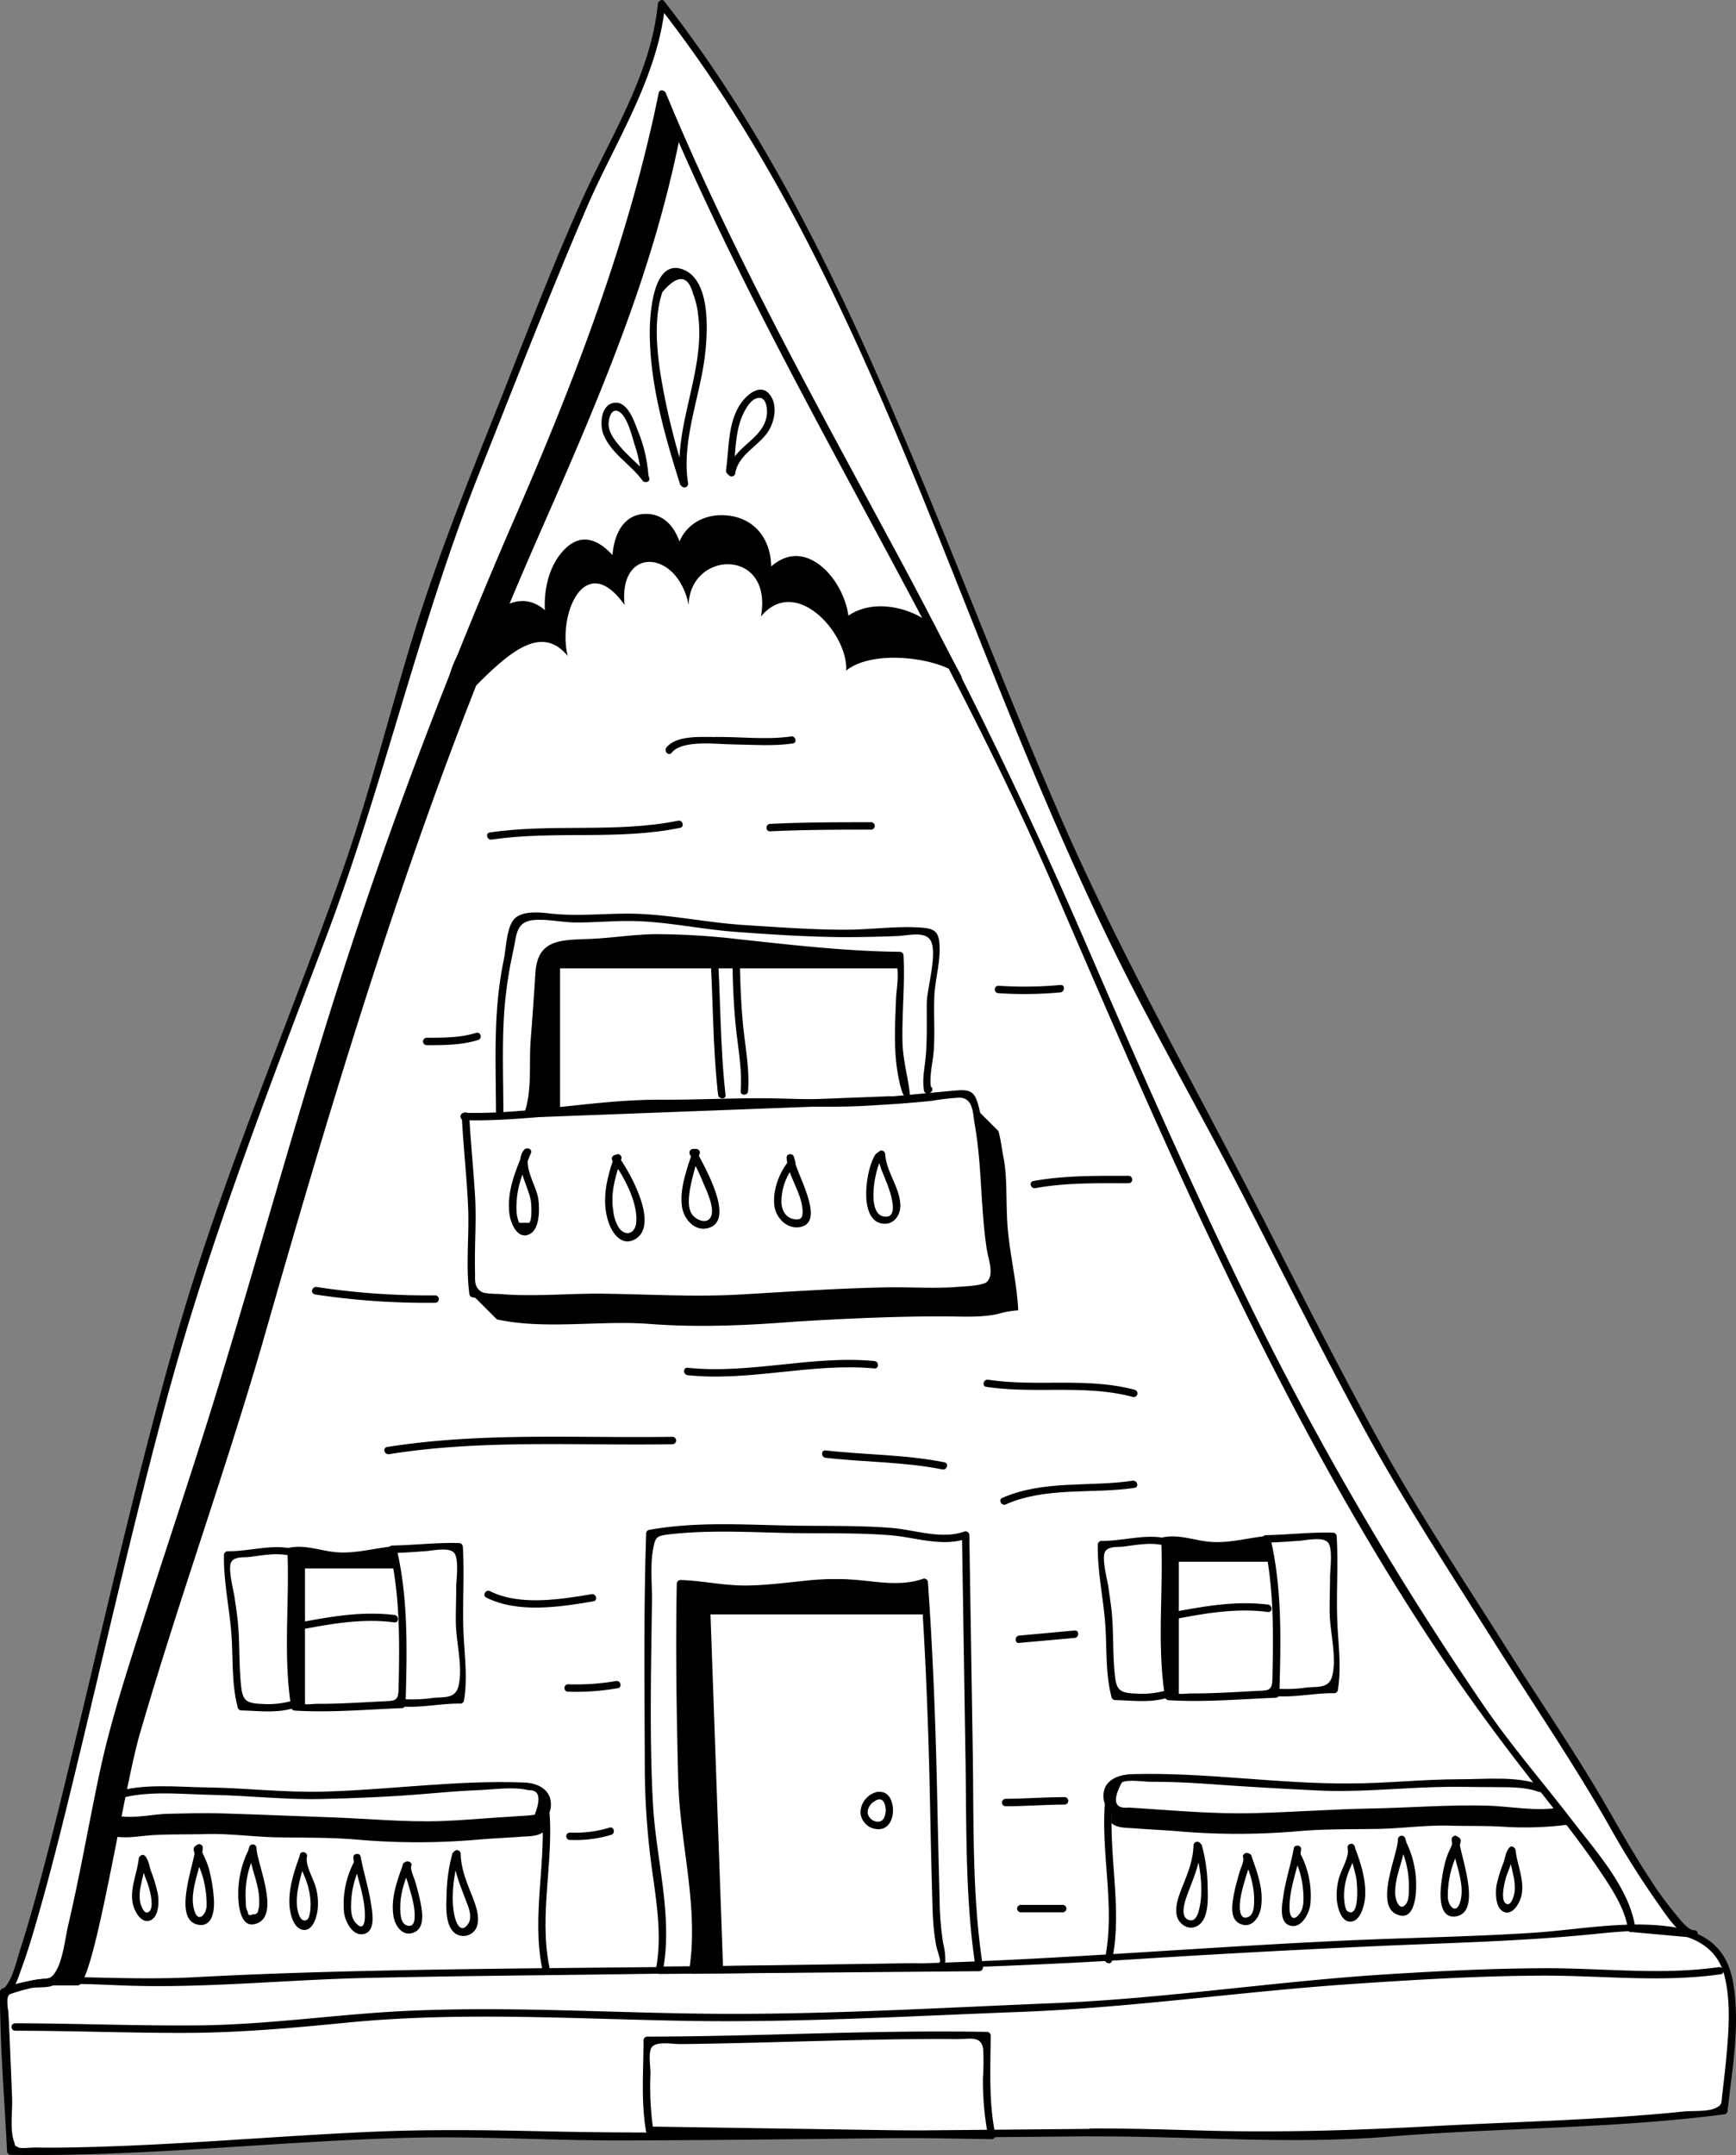 <svg xmlns="http://www.w3.org/2000/svg" viewBox="0 0 414.6 514.44">
    <rect x="0" y="0" width="414.6" height="514.44" fill="#808080" stroke="none"/>
    <defs>
        <style>
            .cls-1{fill:#fff}
        </style>
    </defs>
    <title>
        house_Asset 26
    </title>
    <g id="Layer_2" data-name="Layer 2">
        <g id="Layer_1-2" data-name="Layer 1">
            <path class="cls-1" d="M404 461.91c-7.94-4-22.49-33.07-27.78-41-11.91-17.2-22.49-35.72-34.4-52.92-22.49-37-41-78.05-62.18-116.42C234.69 172.18 212 69.93 157.79 1.14c-1.14 14.75-11.92 33.48-18.16 47.1-10.78 25.54-21 51.64-31.21 77.17-10.21 26.67-16.42 54.47-25.53 81.71-8.51 24.4-19.29 49.37-27.81 73.77-15.32 43.13-25 87.39-35.75 132.22-1.7 6.81-13.62 58.45-18.07 62.56l-.59.05v1.13c.57 6.81 1.13 26.1 1.7 36.88 30.64.57 60.72-2.84 91.93-4 13.05-.57 41.16.26 52.82.54l113.21-1c22.76-.15 50.17 2.17 73.44-.1 26.1-1.7 52.21-1.7 77.74-5.11 1.13-10.78 5.11-34-3.41-39.72z"/>
            <path class="cls-1" d="M260.54 509.08c22.76-.15 50.17 2.17 73.44-.1 26.1-1.7 52.21-1.7 77.74-5.11 1.13-10.78 5.11-34-3.41-39.72-9.65-7.38-35.18-1.7-46-1.7-34 1.13-67.53 2.84-101.57 5.11-35.75 2.84-71.5 2.27-107.25 2.84-38 .57-76 .57-113.49 2.84-11.92.57-28.37-2.27-39.15 2.27v1.13c.57 6.81 1.13 26.1 1.7 36.88 30.64.57 60.72-2.84 91.93-4 13.05-.57 41.16.26 52.82.54z"/>
            <path class="cls-1" d="M165.42 470.3c2.65-15.54-2.65-31.75-2.65-47s-.66-30.43-.33-45.31c5.29 0 10.58 1.65 15.88 1.32 6.61 0 13.23-1.32 20.18-1.65s15.88 2.65 22.16 0c1.32 18.85 2 37.37 2.32 56.56.33 8.27.33 16.54.66 24.81 0 3.31 1.8 8.39 1.14 10.37z"/>
            <path class="cls-1" d="M216.3 260.47c-3.24-10.08-.72-22-1.44-32.4-2.7 0-5.4-.18-8.1-.18-20.88-.54-41.58-6.12-62.46-3.06-3.24.54-11.34-.18-13.86 2-2 1.44-1.62 6.66-1.8 9-.36 5.4-.9 10.62-1.26 16-.36 4.32.36 10.26-1.26 14l90.19-3.45c.16.22-.2-2.09-.01-1.91z"/>
            <path class="cls-1" d="M80.53 371.5c-3.57-.3-8-2.08-11-1.19.59 11.89-1.19 25.56.89 37.15 8 .59 17.24-.3 25.56-.59.3-11 .59-26.16-2.08-36.86-4.45.3-8.9 1.79-13.37 1.49z"/>
            <path class="cls-1" d="M302.59 367.53c-4.46.3-8.92 1.78-13.37 1.49-3.57-.3-8-2.08-11-1.19.59 11.89-1.19 25.56.89 37.15 8 .59 17.24-.3 25.56-.59.33-11 .6-26.16-2.08-36.86z"/>
            <path class="cls-1" d="M389.68 460.36c-1.32-11.91-27.78-39.69-37-54.24-45-63.5-75.41-137.59-105.84-207.7-27.78-60.86-63.5-115.1-88.64-176C151.54 55.54 137 93.9 122.44 127c-27.78 62.15-47.63 128.3-66.15 193.13-9.29 31.75-19.84 60.87-29.1 92.6-4 13.23-11 60.51-14.91 60.34s-10.81 2.37-10.81 2.37c4.45-4.11 16.36-55.75 18.07-62.56C30.32 368.05 40 323.79 55.28 280.67c8.51-24.4 19.29-49.37 27.81-73.77 9.08-27.24 15.32-55 25.54-81.71 10.21-25.54 20.42-51.65 31.2-77.19 6.24-13.62 17-32.34 18.16-47.1 54.24 68.79 76.9 171 121.88 250.42C301 289.7 319.56 330.71 342 367.75c11.91 17.2 22.49 35.72 34.4 52.92 5.29 7.94 19.84 37 27.78 41z"/>
            <path d="M120.22 266c0-8.32-.36-16.66.24-25a102.52 102.52 0 0 1 2.16-14.22c.78-3.63.58-6.83 5-7.16 3.34-.25 6.76.61 10.12.6 4.27 0 8.55-.4 12.82-.36 8.46.07 16.79 2 25.22 2.6 8.6.64 17.38 1.21 26 1.25 4.17 0 8.38-.1 12.55-.26 2.32-.09 6.21-1.14 7.71.75 2.12 2.67-.65 11.59-.7 15.21-.05 4.38.14 8.78-.29 13.15-.26 2.61-.85 5.27-.35 7.88a.89.89 0 0 0 1.48.39l.21-.17c.88-.72-.38-2-1.25-1.25l-.21.17 1.48.39c-.59-3 .4-6.27.6-9.3.27-4 0-8.14.11-12.19.07-4.42 1.64-9 1.22-13.46-.26-2.7-1.39-3.34-4.1-3.56-6-.49-12.39.5-18.46.48-8 0-16.11-.62-24.09-1.12-8.16-.52-16.19-2.2-24.34-2.63-7.17-.38-14.32.66-21.48-.07-2.71-.28-7.63-1-9.44 1.76-1.49 2.29-1.57 6.64-2.12 9.26a88.73 88.73 0 0 0-1.54 10.94c-.68 8.61-.33 17.25-.31 25.88a.88.88 0 0 0 1.77 0z"/>
            <path d="M158.29 470.56c2.51-13.06-1.63-26.75-2.34-39.84-.89-16.25-.43-32.74-.24-49 0-3.79-.41-8 .23-11.7.55-3.2.85-3.39 4.11-3.77 2-.23 4-.37 6-.47 7.29-.35 14.6 0 21.89.17 8.28.17 16.57-.12 24.83.56 5.85.48 12.34 2.84 18.09.79l-1.12-.85q.43 26.86.85 53.72c.26 16.57-.1 33.32 2.44 49.74l.85-1.12-76.4.66a.88.88 0 0 0 0 1.77l76.4-.66a.9.9 0 0 0 .85-1.12c-2.61-16.89-2.14-34.18-2.41-51.23l-.82-51.77a.89.89 0 0 0-1.12-.85c-5.57 2-11.89-.42-17.63-.86-7.15-.55-14.32-.44-21.48-.51-12.11-.11-24.31-1.18-36.3 1a.89.89 0 0 0-.65.85c-.62 18.52-.38 37.05-.33 55.58a183.18 183.18 0 0 0 1.67 24.24c1.09 8 2.51 16.09 1 24.16-.29 1.15 1.41 1.62 1.63.51z"/>
            <path d="M260.54 510c23.93-.1 47.87 2 71.77 0 26.46-2.11 53-1.84 79.41-5.26a.92.92 0 0 0 .88-.88c1.08-9.95 3-20.27 1.37-30.27-1.4-8.68-6.76-12.58-15.28-13.7-11.05-1.45-22.17.86-33.19 1.54-16 1-32.08 1.18-48.1 2-35.44 1.72-70.8 4.82-106.28 5.47-35.24.65-70.49.71-105.73 1.26-19.53.31-39.06.78-58.57 1.82-8.18.44-16.2.27-24.38.08-7.34-.17-14.87-.07-21.8 2.61a.92.92 0 0 0-.65.85c0 12.61 1.06 25.42 1.7 38a.9.9 0 0 0 .88.88c31.7.5 63.21-3.25 94.87-4.07 17.09-.44 34.16.67 51.24.63 27.25-.07 54.5-.48 81.75-.72l30.09-.27a.88.88 0 0 0 0-1.77l-92.43.82c-12.58.11-25.07.05-37.65-.23-13.94-.31-27.86-.51-41.79.11-19.81.88-39.57 2.58-59.38 3.37-4.44.18-8.89.31-13.33.38q-3.82.06-7.64 0c-.85 0-3.23.27-3.82 0-1.28-.65-.69-.18-1.15-1.49-1-2.82-.32-7.28-.44-10.25q-.23-5.8-.47-11.6c-.13-3.07-.26-6.14-.44-9.21a11.57 11.57 0 0 1-.18-3.1c.41-1.54 1.46-1.49 3.27-2 8.2-2.08 17-1.27 25.34-1 18.71.62 37.65-1.37 56.37-1.81 20.28-.47 40.56-.62 60.85-.9 41.07-.56 82-1 123-3.56q29.73-1.89 59.49-3.22c16.15-.71 32.26-1.08 48.36-2.6 10.77-1 30.12-4 33.43 10 1.5 6.3.94 13.13.35 19.51-.27 2.87-.61 5.74-.95 8.6-.23 1.91.09 2.38-1.47 3.15-1.94 1-5.56.66-7.69.88-20 2.06-40.2 2.43-60.31 3.52-18.59 1-36.88 1.56-55.5 1-8.59-.24-17.17-.5-25.77-.46a.88.88 0 0 0-.03 1.89z"/>
            <path d="M156 508.34a72.67 72.67 0 0 1-.65-13.38c0-1.6-.47-4.39.1-5.87.76-2 5-1.11 7.09-1.13 11.2-.12 22.4-.47 33.6-.76 10.87-.28 21.75-.51 32.62-.43 3 0 5.64-.88 6.05 2.47a60.91 60.91 0 0 1-.06 6.9A70.61 70.61 0 0 0 236 510l.85-1.12-81.71-1.23a.88.88 0 0 0 0 1.77l81.71 1.23a.89.89 0 0 0 .85-1.12c-1.6-7.78-1.14-15.71-1.1-23.6a.9.9 0 0 0-.88-.88c-27.06-.51-54.09 1.09-81.15 1.13a.9.9 0 0 0-.88.88c0 7.21-.64 14.55.6 21.7.18 1.16 1.88.69 1.71-.42z"/>
            <path d="M129.33 431.06c1.38 13-2.47 26.07.18 39 .23 1.11 1.93.64 1.7-.47-2.61-12.73 1.25-25.68-.11-38.5-.12-1.12-1.89-1.13-1.77 0z"/>
            <path d="M46.67 441.14c-.2 3.62-5.63 17.12.63 18.32 3.74.71 4-4.07 3.75-6.54a38.28 38.28 0 0 0-1.05-6.43 17.4 17.4 0 0 0-.77-2.26c-.3-.74-.68-1.46-1-2.22s-.55.1-.23-.11c.94-.63.06-2.16-.89-1.53l-.43.29a.92.92 0 0 0-.41 1c.57 2.68 2 5.08 2.51 7.83a22.63 22.63 0 0 1 .56 5.58c-.12 1.87-1.88 3.93-2.82 1.32-1.7-4.73 1.65-10.5 1.91-15.25.06-1.14-1.7-1.14-1.76 0z"/>
            <path d="M59.32 441.7a23.37 23.37 0 0 0-2.27 13c.26 1.9 1 5.14 3.58 4.65 6.85-1.31.67-14.52.63-18.2a.89.89 0 0 0-1.74-.23l-.29 1a.88.88 0 0 0 1.7.47l.29-1-1.74-.23c.05 4.47 2.65 8.6 2.42 13.16a4.34 4.34 0 0 1-.24 1.64 1 1 0 0 1-1.27 1q-1.17.65-1.23-.64c-.53-.73-.44-2.23-.49-3.09a21.91 21.91 0 0 1 2.17-10.57c.49-1.09-1.03-1.98-1.52-.96z"/>
            <path d="M71.47 443.35c-1.25 3.42-2.43 7.13-2.36 10.81 0 2 .76 6.26 3.35 6.54 2.26.25 3.13-3 3.37-4.61a14.19 14.19 0 0 0-.31-5.19c-.46-2.07-2.69-5.61-2.21-7.66.26-1.1-1.43-1.58-1.7-.47l-.14.58a.88.88 0 0 0 1.7.47l.14-.58-1.7-.47c-.54 2.26.95 4.38 1.63 6.5a17.36 17.36 0 0 1 .94 5.13c0 .76-.07 3.41-.86 3.87-1.73 1-2.32-2.41-2.4-3.29a15.88 15.88 0 0 1 .24-4.06 40.74 40.74 0 0 1 2-7.1c.4-1.07-1.31-1.53-1.69-.47z"/>
            <path d="M84.66 444.29a21.58 21.58 0 0 0-2.48 12.38c.31 2.18 2.25 6 5.13 4.88 2.43-1 1.57-5.25 1.29-7.14-.57-3.8-1.79-7.44-2.47-11.21-.17-1-1.85-.76-1.74.23l.14 1.3c.12 1.12 1.89 1.13 1.77 0l-.14-1.3-1.74.23c.84 4.69 2.92 9.43 2.71 14.26-.07 1.61-.66 2.89-2.27 1-1.06-1.24-1.07-3.21-1-4.75a21.63 21.63 0 0 1 2.34-9c.52-.99-1.01-1.88-1.54-.88z"/>
            <path d="M96.24 445.08c-1.41 4-2.91 7.92-2.29 12.22.35 2.42 2.28 5.31 5.12 3.91 2.37-1.17 1.79-4.67 1.42-6.75a55.09 55.09 0 0 0-1.38-5.46c-.23-.79-1.19-2.79-.88-3.57s-.68-1.3-1.3-1l-.29.14c-1 .51-.12 2 .89 1.53l.29-.14-1.3-1c-.47 1.18.49 3.16.81 4.26.74 2.59 1.71 5.36 1.71 8.08 0 1.22-.18 2.79-1.8 2.35s-1.66-3-1.64-4.45c0-3.49 1.18-6.38 2.34-9.62.38-1.1-1.32-1.58-1.7-.5z"/>
            <path d="M108 442.63a39.85 39.85 0 0 0-1.35 9.83c-.1 2.63-.38 7.24 2.06 9.08a3.44 3.44 0 0 0 5.37-2.38c.39-2.3-.67-4.87-1.5-7-1.27-3.21-2.45-6.08-2.56-9.62a.89.89 0 0 0-1.51-.62l-.29.29a.88.88 0 0 0 1.25 1.25l.29-.29-1.51-.62c.12 3.93 1.54 7.19 2.89 10.79.7 1.85 1.85 4.3.61 6-1.4 2-2.49.43-3-1.23-1.27-4.42-.41-10.73.91-15.08a.88.88 0 0 0-1.66-.4z"/>
            <path d="M33.13 443.73c-.38 3.53-2.19 7.16-1.4 10.76.36 1.68 2 4.94 4.26 3.89 2-.95 2-4.47 1.71-6.25a35 35 0 0 0-1.7-5.61c-.42-1.35-.45-2.32-1.33-3.42-.71-.89-2 .37-1.25 1.25a5.81 5.81 0 0 1 .76 2.26c.34 1.16.83 2.26 1.21 3.41s1.56 5.36.16 6.37c-1.13.81-1.92-1.57-2.09-2.37a10.74 10.74 0 0 1 .23-4.12c.4-2.07 1-4.07 1.24-6.17.07-1.13-1.68-1.12-1.8 0z"/>
            <path d="M209.5 427.76a5.16 5.16 0 0 0-4 4.84 4.26 4.26 0 0 0 4.23 4.06c3.62.07 4.28-5 2.81-7.48-1.07-1.78-3-1.78-4.62-.67-.93.65 0 2.18.89 1.53s1.89-.81 2.41.45a4.4 4.4 0 0 1-.15 3.58c-.76 1.32-2.58.87-3.4-.21-1.31-1.73.54-4 2.26-4.39 1.11-.27.64-2-.47-1.7z"/>
            <path d="M110.28 266.33c.36 7.32 1.21 14.61 1.52 21.93.29 6.86-.6 13.71.28 20.55a.91.91 0 0 0 .65.85c9.28 1.84 18.65 1 28 .91 10.66-.14 21.23.89 31.91.4s21.35-1.39 32.05-1.74c5.49-.18 11-.3 16.49-.24 5.69.06 10.74-1 16.32-1.46a.9.9 0 0 0 .88-.88c-.5-7.67-2.39-15.17-2.7-22.86-.26-6.54-.28-12.94-1.87-19.34-.88-3.54-1.71-4.45-5.28-4.15-7.83.67-15.61 1.57-23.47 2s-15.53-.09-23.33-.13c-8 0-16 .39-24 .35-15.62-.06-31.25 3.52-46.87 3.13a.88.88 0 0 0 0 1.77c10.23.26 21.06-1.11 31.25-2.1 11-1.07 21.88-.87 32.88-1.25 10.67-.36 21.28.51 32-.11 5.21-.3 10.43-.64 15.63-1.18a57 57 0 0 1 6.49-.75c3.35.06 3.19 3.61 3.67 6.32 1.75 9.82 1.37 19.92 2.88 29.83.34 2.24 1.82 6 .1 7.77-.94 1-5.69 1.14-7 1.25-5.68.46-11.5 0-17.2.12-11.37.22-22.7 1-34 1.66-11.17.69-22.13 0-33.28-.15-5.56-.08-11.12.3-16.69.34-2.61 0-5.24 0-7.85-.24-1.06-.09-4 0-4.85-.61-1.75-1.19-1.39-2.89-1.44-4.74-.16-6.07.37-12.1 0-18.19-.38-6.35-1.05-12.68-1.37-19-.06-1.13-1.82-1.14-1.77 0z"/>
            <path d="M238.44 270c.64 2.22.84 4.55 1.32 6.8.72 4.14.54 9 .72 13.14.18 7.74 2.34 15.3 2.7 22.86a22.74 22.74 0 0 0-5 .9c-4.32.9-8.82.54-13.14.54-11.7 0-23.4.54-35.1 1.26-11.52.9-23.22 1.44-34.92.54s-24.84 1.44-36.36-1.08l-6-6c11.52 2.52 24.66.18 36.36 1.08s23.4.36 34.92-.54c11.7-.72 23.4-1.26 35.1-1.26 4.32 0 8.82.36 13.14-.54a22.74 22.74 0 0 1 5-.9c-.36-7.56-2.52-15.12-2.7-22.86-.18-4.14 0-9-.72-13.14-.48-2.26-.68-4.58-1.32-6.8z"/>
            <path d="M125.08 274.74c-2 4.9-4.08 9.64-3.41 15.09.28 2.25 2.05 6.42 5 4.67 2.31-1.36 2.21-6.18 1.87-8.42-.46-3-3.86-8-1.89-10.66.68-.91-.85-1.79-1.53-.89-2.64 3.51 1.45 8.92 1.73 12.8.07.91.22 3.93-.46 4.58H124a7.36 7.36 0 0 1-.61-2.47 15.59 15.59 0 0 1 0-2.56c.21-4.25 1.83-7.77 3.43-11.66.39-1.06-1.32-1.52-1.74-.48z"/>
            <path d="M146.68 276.18c-1.74 5-3.07 10.23-1.4 15.43.88 2.74 3.22 6.11 6.48 4.16 5.74-3.44-1.34-16-4-19.62l-.53 1.3.54-.18c1.07-.36.61-2.07-.47-1.7l-.54.18a.89.89 0 0 0-.53 1.3c2.75 3.69 6.22 10.14 5.7 14.87-.27 2.47-2.34 3.36-4.05 1.3a9.45 9.45 0 0 1-1.41-4.19c-.72-4.24.53-8.39 1.92-12.37.37-1.09-1.34-1.55-1.71-.48z"/>
            <path d="M165.4 274.92c-1.32 4.09-3.08 8.63-2.54 13 .38 3.11 3.23 6.45 6.74 5.08 5.89-2.31-1.66-15-3.31-18.29l-.76 1.33h.72a.88.88 0 0 0 0-1.77h-.72a.89.89 0 0 0-.76 1.33c1.1 2.19 2.2 4.37 3.13 6.64.79 1.92 3 6.32 1.79 8.38-1.05 1.83-3.82.4-4.58-1-.89-1.64-.6-3.92-.34-5.66a54.9 54.9 0 0 1 2.33-8.56c.35-1.1-1.35-1.56-1.7-.48z"/>
            <path d="M188.49 277c-2.38 2.85-4 7.11-3.55 10.86.39 3 3.2 5.79 6.42 5 5.91-1.5-1.52-13.24-1.72-16.47l-1.74.23.36 1.26a.88.88 0 0 0 1.7-.47l-.36-1.26c-.27-.93-1.8-.79-1.74.23.28 4.45 3.7 8.32 3.83 12.84 0 1.35-.3 2-1.78 1.86-2.09-.22-3.1-1.89-3.27-3.79a13.4 13.4 0 0 1 3.09-9c.73-.86-.51-2.12-1.24-1.29z"/>
            <path d="M209.05 275.61c-2.17 3.22-4.09 15.13 1.33 16.42 2.9.69 4.79-1.89 4.65-4.48-.22-4.25-3.38-7.86-3.62-12 0-.6-.75-1.2-1.33-.76l-.72.54c-.9.67 0 2.21.89 1.53l.72-.54-1.33-.76c.14 2.49 1.42 4.86 2.28 7.16.57 1.53 3.14 8.48-.95 7.67s-2-11.54-.4-13.84c.64-1-.89-1.88-1.52-.94z"/>
            <path d="M169.51 225.91c.84 11.81.63 23.68 2 35.46h1.77l-.18-1.44c-.14-1.11-1.91-1.13-1.77 0l.18 1.44c.14 1.11 1.9 1.13 1.77 0-1.35-11.78-1.14-23.65-2-35.46-.08-1.13-1.85-1.14-1.77 0z"/>
            <path d="M174.91 226.45c0 5.88.19 11.75.72 17.61.49 5.45 1.66 10.93 1.26 16.41-.08 1.13 1.69 1.13 1.77 0 .4-5.48-.77-11-1.26-16.41-.53-5.86-.7-11.73-.72-17.61a.88.88 0 0 0-1.77 0z"/>
            <path d="M164.09 115a167.58 167.58 0 0 1-6.44-26.27c-.74-5.16-1.22-10.77-.25-15.94a19.85 19.85 0 0 1 .8-3.07q5.47-6.41 7.33.43a19.32 19.32 0 0 1 1.2 5c1.83 13.73-6.25 26.87-4.13 40.57l1.48-.86-.22-.22a.88.88 0 0 0-1.25 1.25l.22.22a.89.89 0 0 0 1.48-.86c-1.51-9.74 2.54-19.66 3.89-29.22.78-5.5 2-19.49-5.45-21.83-7.1-2.2-7.61 11.8-7.57 15.7.12 12.11 3.6 24.14 7.21 35.61.34 1.08 2.04.62 1.7-.51z"/>
            <path d="M175.12 112.65c.61-4.56.36-9.57 2.36-13.81.59-1.25 1.66-3.15 3-3.68 2.68-1.08 3 2.88 2.5 4.73-1.33 5.35-8.23 7-9.11 12.73l1.48-.39-.44-.44a.88.88 0 0 0-1.25 1.25l.44.44a.89.89 0 0 0 1.48-.39c.67-4.39 5.1-6.33 7.55-9.61 1.84-2.46 2.8-6.85.58-9.44-2-2.34-4.85-.19-6.31 1.64-3.65 4.59-3.22 11-4 16.5-.14 1.11 1.6 1.59 1.72.47z"/>
            <path d="M154.86 113.51a35 35 0 0 0-2.65-11c-.8-2.1-2.33-6.52-5.23-6.38-3.49.16-3.82 5.2-2.86 7.57 1.86 4.6 6.47 7.12 9.31 11 .55.74 2 .35 1.61-.68l-.22-.66c-.36-1.07-2.06-.61-1.7.47l.22.66 1.61-.68c-1.87-2.54-4.45-4.47-6.53-6.83-1.2-1.36-2.63-3.07-3-4.92-.29-1.42.33-4.82 2.32-3.84s3.18 5.78 3.79 7.83a30.13 30.13 0 0 1 1.56 7.54.88.88 0 0 0 1.77-.08z"/>
            <path d="M135.68 403.84a58.93 58.93 0 0 0 11.89-.84c1.11-.23.64-1.93-.47-1.7a56.66 56.66 0 0 1-11.42.77.88.88 0 0 0 0 1.77z"/>
            <path d="M92.9 347.14c22.38-3.58 45.13-2 67.69-2.38a.88.88 0 0 0 0-1.77c-22.73.36-45.61-1.16-68.16 2.44-1.12.18-.64 1.88.47 1.7z"/>
            <path d="M164.22 328.28c14.89 1.57 29.68-3 44.62-1.61 1.13.11 1.12-1.66 0-1.77-14.93-1.41-29.72 3.18-44.62 1.61-1.13-.12-1.12 1.65 0 1.77z"/>
            <path d="M197.18 348c9.3 1.07 18.7.94 27.9 2.78 1.11.22 1.59-1.48.47-1.7-9.36-1.88-18.92-1.76-28.37-2.84-1.13-.13-1.12 1.64 0 1.77z"/>
            <path d="M235.53 331.06c11.6 1.76 23.55-.64 35 2.41a.88.88 0 0 0 .47-1.7c-11.45-3.06-23.36-.65-35-2.41-1.11-.17-1.59 1.53-.47 1.7z"/>
            <path d="M240.23 359.11c9.68-4.24 20.53-2.43 30.74-3.93 1.12-.16.64-1.87-.47-1.7-10.44 1.53-21.25-.23-31.16 4.11-1 .46-.14 2 .89 1.53z"/>
            <path d="M243.4 392.19l13.26-1.19c1.12-.1 1.13-1.87 0-1.77l-13.26 1.21c-1.12.1-1.13 1.87 0 1.77z"/>
            <path d="M240.18 431.18c4.69 0 9.38-.37 14.07-.4a.88.88 0 0 0 0-1.77c-4.69 0-9.38.37-14.07.4a.88.88 0 0 0 0 1.77z"/>
            <path d="M243.8 456.5h10a.88.88 0 0 0 0-1.77h-10a.88.88 0 0 0 0 1.77z"/>
            <path d="M116.14 381.37c7.57 3.81 17.58 2.25 25.6.89 1.12-.19.64-1.89-.47-1.7-7.44 1.26-17.2 2.82-24.24-.72-1-.51-1.91 1-.89 1.53z"/>
            <path d="M136.08 439.21A29.44 29.44 0 0 0 146 438c1.07-.37.61-2.08-.47-1.7a28 28 0 0 1-9.41 1.17.88.88 0 0 0 0 1.77z"/>
            <path d="M75.15 309a179.46 179.46 0 0 0 28.77 2 .88.88 0 0 0 0-1.77 176.47 176.47 0 0 1-28.3-2c-1.11-.18-1.59 1.52-.47 1.7z"/>
            <path d="M269.53 280.69c-7.58 0-15.26-.12-22.74 1.24-1.12.2-.64 1.91.47 1.7 7.31-1.33 14.87-1.17 22.27-1.17a.88.88 0 0 0 0-1.77z"/>
            <path d="M101.91 249.5c4.13 0 8.31 0 12.29-1.24 1.08-.33.62-2-.47-1.7-3.84 1.18-7.85 1.17-11.82 1.17a.88.88 0 0 0 0 1.77z"/>
            <path d="M117.42 200.43c14.94-2.21 30.16.24 45-2.81 1.11-.23.64-1.93-.47-1.7-14.84 3-30.08.6-45 2.81-1.12.17-.64 1.87.47 1.7z"/>
            <path d="M188.9 175.81c-6.1.86-12.44 0-18.58.12-3.18 0-8.91-.37-11.16 2.52-.69.89.55 2.15 1.25 1.25 2.51-3.22 11.14-2 14.63-2 4.75.08 9.59.45 14.32-.22 1.12-.16.64-1.86-.47-1.7z"/>
            <path d="M183.91 198.45c8-.37 16.07-.4 24.12-.4a.88.88 0 0 0 0-1.77c-8 0-16.08 0-24.12.4-1.13.05-1.14 1.82 0 1.77z"/>
            <path d="M3.62 484.77c13.36 0 26.71.54 40.07.52 13.2 0 26.14-1.17 39.26-2.46 26.86-2.64 53.85-.89 80.77-.42 26.7.46 53.46-1.13 80.14-2.14s53-4.92 79.68-6.7c14.85-1 29.72-1.89 44.6-1.95 14.28-.06 28.58 1.69 42.8-.33 1.12-.16.64-1.86-.47-1.7-13.41 1.91-26.92.3-40.39.26-13 0-25.92.64-38.85 1.45-26.59 1.67-53 5.81-79.6 6.89s-53.45 2.7-80.13 2.54-53.2-2.12-79.77-.39c-14.79 1-29.36 3-44.21 3.15-14.63.14-29.26-.47-43.9-.5a.88.88 0 0 0 0 1.77z"/>
            <path d="M70.36 389.29c7.89-1.52 15.79-3.06 23.84-2 1.13.14 1.11-1.63 0-1.77-8.21-1-16.27.56-24.31 2.11-1.12.22-.64 1.92.47 1.7z"/>
            <path d="M93.61 370.71c2.64 0 5.28-.24 7.91-.41 1.81-.12 5.55-1 6.86.31s.61 6.29.58 8.26c0 2.86-.13 5.71-.09 8.57.07 4.63 1.73 10.6.62 15.09-.77 3.09-3.53 2.51-6.15 2.8a34.47 34.47 0 0 1-8.25.18c-1.13-.14-1.12 1.63 0 1.77 5 .61 9.87-.68 14.86-.6a.89.89 0 0 0 .85-.65c.94-5.58.09-11.1-.12-16.71-.25-6.7.27-13.39-.14-20.08a.9.9 0 0 0-.88-.88c-5.37-.17-10.69.5-16 .59a.88.88 0 0 0 0 1.77z"/>
            <path d="M70.06 369.75c-5.29-1.22-10.38.62-15.69.56a.9.9 0 0 0-.88.88c-.12 6.4 1.32 12.66 1.78 19 .43 5.87 0 11.74 1.52 17.47a.9.9 0 0 0 .85.65c4.3.1 8.56.73 12.72-.63 1.08-.35.62-2.06-.47-1.7a21.08 21.08 0 0 1-7.41.77c-4.2-.14-4.64-1.12-5-5.33-.44-4.88-.19-9.77-.72-14.66-.2-1.82-.49-3.63-.74-5.44-.21-1.5-1.67-7-.79-8.44s3.18-1 4.71-1.25c3.33-.45 6.33-1 9.65-.2 1.11.26 1.58-1.45.47-1.7z"/>
            <path d="M279 386.81c7.89-1.52 15.79-3.06 23.84-2 1.13.14 1.11-1.63 0-1.77-8.21-1-16.27.56-24.31 2.11-1.12.22-.64 1.92.47 1.7z"/>
            <path d="M302.3 368.23c2.64 0 5.28-.24 7.91-.41 1.81-.12 5.55-1 6.86.31s.61 6.29.58 8.26c0 2.86-.13 5.71-.09 8.57.07 4.63 1.73 10.6.62 15.09-.77 3.09-3.53 2.51-6.15 2.8a34.47 34.47 0 0 1-8.25.18c-1.13-.14-1.12 1.63 0 1.77 5 .61 9.87-.68 14.86-.6a.89.89 0 0 0 .85-.65c.94-5.58.09-11.1-.12-16.71-.25-6.7.27-13.39-.14-20.08a.9.9 0 0 0-.88-.88c-5.37-.17-10.69.5-16 .59a.88.88 0 0 0 0 1.77z"/>
            <path d="M278.75 367.28c-5.29-1.22-10.38.62-15.69.56a.9.9 0 0 0-.88.88c-.12 6.4 1.32 12.66 1.78 19 .43 5.87 0 11.74 1.52 17.47a.9.9 0 0 0 .85.65c4.3.1 8.56.73 12.72-.63 1.08-.35.62-2.06-.47-1.7a21.08 21.08 0 0 1-7.41.77c-4.2-.14-4.64-1.12-5-5.33-.44-4.88-.19-9.77-.72-14.66-.2-1.82-.49-3.63-.74-5.44-.21-1.5-1.67-7-.79-8.44s3.18-1 4.71-1.25c3.33-.45 6.33-1 9.65-.2 1.11.26 1.58-1.45.47-1.7z"/>
            <path d="M109.06 161.91c1.78-8.16 13.74-21.85 21.7-12.43.62.73 1.62-.08 1.48-.86-1.66-8.77 5.13-25.94 14.16-13.13.46.65 1.71.5 1.65-.45-.27-4.14.75-10.59 6.21-10.57s7.18 6.22 7.31 10.57h1.77c-.75-6 3.2-10.44 9.29-10.28 7 .18 10.57 6 9.68 12.51-.1.76.83 1.62 1.48.86 8.07-9.46 17.29 2.36 17.23 11.21 0 .61.78 1.18 1.33.76 6.35-4.84 15.5-3 20.63 2.82.75.85 2-.4 1.25-1.25-5.61-6.36-15.83-8.38-22.77-3.1l1.33.76c.07-10.49-11.15-23.13-20.25-12.46l1.48.86c1-7.35-2.72-14.11-10.66-14.71-7.26-.55-12.7 4.72-11.79 12 .14 1.09 1.8 1.17 1.77 0-.17-5.34-2.62-12.36-9.08-12.34s-8.31 7.1-8 12.34l1.65-.45c-3.08-4.37-7.94-8.26-12.74-3.76s-5.79 12.25-4.65 18.25l1.48-.86c-8.92-10.55-22.59 3.74-24.65 13.21-.24 1.11 1.46 1.58 1.7.47z"/>
            <path d="M28.06 435.29c2.62.42 5.08-.05 7.7-.3 4.21-.39 8.5-.24 12.72-.3 8-.11 15.93.75 23.91.83 8.52.09 17 1 25.5 1.1s17-.69 25.56-1.24c3.07-.2 7.67 0 8.09-4s-2.94-5.73-6.28-5.86c-15.92-.63-31.92 1.72-47.84 2.17-9.37.27-18.66-.88-28-1-6.82-.07-15.68-1.1-22.25 1.29-1.06.39-.6 2.09.47 1.7 6.64-2.42 15.8-1.34 22.75-1.22 8.72.15 17.39 1.18 26.13 1 8.56-.18 17.24-.56 25.77-1.29 3.91-.33 7.81-.68 11.74-.82 3.72-.13 8.57-.92 12.2 0q3.82-.2 1.47 5.87-1.63.22-3.28.28c-1.93.15-3.86.25-5.79.38-4.4.29-8.8.69-13.21.84-8.83.3-17.53-.59-26.33-.89s-17.35-.68-26-.94c-4.29-.13-8.63 0-12.92.09-3.79.09-7.86 1.16-11.62.56-1.11-.18-1.59 1.53-.47 1.7z"/>
            <path d="M198.49 377c-6.95.33-13.56 1.65-20.18 1.65-5.29.33-10.58-1.32-15.88-1.32-.33 14.88.33 30.1.33 45.31s5.29 31.42 2.65 47h7.27l-3-84.25h51V377c-6.31 2.61-15.24-.36-22.19 0z"/>
            <path d="M70.94 407.29h1.9v-32.88h21.58v-4.57c-4.46.3-8.92 1.78-13.37 1.49-3.57-.3-8-2.08-11-1.19.6 11.86-1.19 25.56.89 37.15z"/>
            <path d="M279.63 404.81h1.9v-32h21.58v-5.41c-4.46.3-8.92 1.78-13.37 1.49-3.57-.3-8-2.08-11-1.19.6 11.85-1.19 25.52.89 37.11z"/>
            <path d="M214.6 228.07c-2.7 0-5.4-.18-8.1-.18-20.88-.54-41.58-6.12-62.46-3.06-3.24.54-11.34-.18-13.86 2-2 1.44-1.62 6.66-1.8 9-.36 5.4-.9 10.62-1.26 16-.36 4.32.36 10.26-1.26 14h7.9v-34.67h80.84z"/>
            <path d="M201.9 147.5c.49-8.7-10.35-21.06-18.74-11 2.8-15.61-20.49-16.42-20.85-4.4-1.58-12-16.54-11.33-15.14 2.11C137.8 121 128.92 137 131.39 147c-3-3.65-6.46-4.14-9.69-2.92 2.3-5.46 4.63-10.9 7-16.3 14.55-33.07 27.09-62.19 33.7-95.27l-4.29-10.09c-6.61 33.07-21.86 72.29-36.41 105.36C94 190 74.12 256.15 55.6 321c-9.26 31.75-19.84 60.86-29.1 92.61-4 13.23-11 60.51-14.91 60.34h7c2.43.11 6.1-18.38 9.48-35.47 2.47.38 6.1-.28 8.33-.4 4.38-.26 8.75-.13 13-.26 5.53-.13 10.94.64 16.34.77 6.3.13 12.74 0 19 .51a166.71 166.71 0 0 0 30 0c3.22-.26 6.43-.39 9.65-.64 1.67-.13 4.25 0 5.53-1.29v-4c-1.29 1.29-3.86 1.16-5.53 1.29-3.22.26-6.43.39-9.65.64a166.71 166.71 0 0 1-30 0c-6.31-.51-12.74-.39-19-.51-5.4-.13-10.81-.9-16.34-.77-4.25.13-8.62 0-13 .26-2.27.12-5.19.89-7.56.49 1.73-8.72 3.35-16.65 4.65-21 9.26-31.75 19.84-60.86 29.1-92.61 15-52.51 30.87-105.88 51.13-157.31 8.15-8.22 15.7-14.57 21.86-7.06-2.47-10.07 4.22-25.43 13.59-12.16-1.48-14.19 12.7-13.25 15.29 0 .33-13.1 20.23-13.73 17.27 2.74 8.38-10.07 20.86 4.2 20.36 12.9 6.9-5.49 23.81-2.76 27.76 1.81l-6.25-11.65c-3.95-4.56-14.8-8.23-21.7-2.73z"/>
            <path d="M372.62 432.07a49.62 49.62 0 0 1-13.68 0c-4.37-.26-8.75-.13-13-.26-5.53-.13-10.94.64-16.34.77-6.3.13-12.74 0-19 .51a166.71 166.71 0 0 1-30 0c-3.22-.26-6.43-.39-9.65-.64-1.67-.13-4.25 0-5.53-1.29v4c1.29 1.29 3.86 1.16 5.53 1.29 3.22.26 6.43.39 9.65.64a166.71 166.71 0 0 0 30 0c6.31-.51 12.74-.39 19-.51 5.4-.13 10.81-.9 16.34-.77 4.25.13 8.62 0 13 .26a81.2 81.2 0 0 0 15.79-.52z"/>
            <path d="M264 429.06c-1.36 12.83 2.5 25.78-.11 38.5-.23 1.11 1.48 1.58 1.7.47 2.65-12.9-1.21-26 .18-39 .12-1.13-1.65-1.12-1.77 0z"/>
            <path d="M346.69 439.14c.26 4.76 3.61 10.53 1.91 15.25-.95 2.64-2.7.51-2.82-1.32a22.62 22.62 0 0 1 .56-5.58c.52-2.75 1.94-5.16 2.51-7.83a.92.92 0 0 0-.41-1l-.43-.29c-.95-.63-1.83.9-.89 1.53.47.31 0-.67-.13-.14a18 18 0 0 1-.9 2.11 18.33 18.33 0 0 0-.88 2.41 38 38 0 0 0-1.09 6.25c-.24 2.51-.21 7.65 3.71 6.92 6.26-1.17.82-14.71.63-18.32-.06-1.13-1.83-1.13-1.77.01z"/>
            <path d="M334.28 440.59a22 22 0 0 1 2.19 10.28c0 .94 0 2.55-.51 3.38-1.49 2.38-2.66-.39-2.74-2-.23-4.55 2.36-8.69 2.42-13.16l-1.74.23.29 1a.88.88 0 0 0 1.7-.47l-.29-1a.89.89 0 0 0-1.74.23c0 3.69-6.22 16.88.63 18.2 2.55.49 3.29-2.64 3.56-4.53a23.32 23.32 0 0 0-2.26-13.11c-.47-.96-2-.07-1.51.95z"/>
            <path d="M322 441.82a41.81 41.81 0 0 1 1.93 6.66c.19 1 .9 9.54-2.08 7.79-.66-.39-.82-2.65-.86-3.31a15.45 15.45 0 0 1 .77-5.17c.68-2.27 2.37-4.61 1.79-7l-1.7.47.14.58a.88.88 0 0 0 1.7-.47l-.14-.58a.88.88 0 0 0-1.7.47c.47 2-1.6 5.16-2.09 7.13a15.18 15.18 0 0 0-.47 5.4c.2 1.68 1.06 5.19 3.42 4.93s3.24-4.25 3.33-6.13c.19-3.82-1-7.68-2.34-11.22-.43-1.08-2.14-.62-1.7.45z"/>
            <path d="M308.94 443.19a21.85 21.85 0 0 1 2.32 8.63c.09 1.51.15 3.46-.72 4.77-1.43 2.14-2.46 1.29-2.55-.65-.23-4.82 1.87-9.58 2.71-14.26l-1.74-.23-.14 1.3c-.13 1.13 1.64 1.12 1.77 0l.14-1.3c.11-1-1.56-1.21-1.74-.23-.68 3.77-1.9 7.41-2.47 11.21-.28 1.91-1.15 6.15 1.29 7.14 2.87 1.16 4.82-2.71 5.13-4.88a21.59 21.59 0 0 0-2.48-12.38c-.53-1.02-2.05-.13-1.52.88z"/>
            <path d="M297.18 443.55c1.12 3.14 2.22 5.93 2.33 9.31 0 1.32.17 3.87-1.21 4.66-1.8 1-2.23-1-2.22-2.24 0-2.63.92-5.32 1.64-7.82.32-1.13 1.37-3.29.88-4.51l-1.3 1 .29.14c1 .51 1.91-1 .89-1.53l-.29-.14c-.61-.3-1.61.22-1.3 1s-.6 2.6-.81 3.32c-.52 1.8-1.05 3.61-1.4 5.46-.4 2.14-1.09 5.82 1.37 7 2.78 1.38 4.72-1.41 5.1-3.79.69-4.32-.86-8.36-2.27-12.33-.37-1.08-2.08-.6-1.7.47z"/>
            <path d="M285.37 441.1c1.32 4.36 2.17 10.65.91 15.08-.32 1.11-.9 2.63-2.36 2.15-2.54-.84-.56-5.46 0-7 1.36-3.62 2.77-6.85 2.89-10.79l-1.51.62.29.29a.88.88 0 0 0 1.25-1.25l-.29-.29a.89.89 0 0 0-1.51.62c-.11 3.51-1.29 6.43-2.56 9.62-.8 2-1.78 4.41-1.53 6.63.29 2.58 3.1 4.44 5.4 2.71s2.15-6.17 2.07-8.73a40 40 0 0 0-1.36-10.17c-.31-1.04-2.06-.59-1.69.51z"/>
            <path d="M360.23 441.73c.21 2 .77 3.86 1.16 5.8a12.92 12.92 0 0 1 .36 3.93c-.09.87-.84 3.85-2.14 2.93s-.29-4.94 0-6 .86-2.26 1.22-3.41a7.42 7.42 0 0 1 .87-2.64c.7-.88-.54-2.14-1.25-1.25-.88 1.09-.9 2.06-1.33 3.42a35 35 0 0 0-1.73 5.61c-.24 1.78-.29 5.31 1.71 6.25 2.22 1 3.9-2.21 4.26-3.89.78-3.6-1-7.23-1.4-10.76-.08-1.11-1.85-1.12-1.73.01z"/>
            <path d="M372.42 431.49c-5.58 1-11.8-.32-17.45-.46-9.22-.23-18.29.52-27.49.69-9.48.17-18.91.9-28.38 1.12-9.18.21-18.29-.61-27.44-1.21q-1-.08-2.06-.13-5.17.57-1.68-6c1.32-.78 5.3-.16 6.78-.16 4.25 0 8.51.14 12.75.45 9.17.67 18.32 1.2 27.5 1.64s18.52-.54 27.82-.82c4.54-.14 9.08 0 13.61 0 3.7.07 7.57-.16 11.09 1.13 1.07.39 1.53-1.32.47-1.7-5.83-2.12-13.24-1.28-19.32-1.3-8.8 0-17.54 1-26.33 1-17.3.12-34.53-2.71-51.83-2.22-3.5.1-7.36 1.5-6.9 5.86.48 4.58 6.72 3.88 10 4.09 9.14.6 18.22 1.33 27.39 1 8.85-.3 17.64-.91 26.5-1.06 9.51-.17 18.89-.95 28.42-.66 5.54.17 11.49 1.4 17 .37 1.12-.21.64-1.91-.47-1.7z"/>
            <path d="M390.53 460.13c-1.34-9.31-9.31-18.12-14.82-25.28-7.17-9.34-14.94-18.27-21.56-28a779.09 779.09 0 0 1-51.6-87.26c-15.4-30.57-29.17-61.92-42.76-93.32-14-32.43-29.3-63.94-46.08-95.06-19.29-35.78-39.1-71.37-54.7-109-.3-.71-1.51-1-1.7 0-7.09 34.88-20.05 68.54-34.22 101.09-14.66 33.7-27.78 67.76-39.24 102.63-11.53 35.08-21.19 70.69-32 106-5.46 17.77-11.4 35.39-17.07 53.07-4.11 12.9-8.39 25.74-11.17 39-2.5 11.91-4.58 23.92-7.37 35.77-.76 3.24-1.26 9-3.51 11.67-1 1.22-2.21.8-4 1.11a44.88 44.88 0 0 0-7.49 2.07l.86 1.48c1.54-1.6 2.28-4.06 3-6.09 1.59-4.29 2.88-8.71 4.13-13.11 3-10.49 5.63-21.08 8.21-31.68 7.29-30 14-60 22-89.83C49.65 297.28 63.77 261 77.71 224.17c13.86-36.6 22.26-74.86 36.75-111.26C122.83 91.9 131 70.8 139.93 50c6.86-16 17.25-31.4 18.94-49.12l-1.51.62c43.14 55.05 64.28 123.77 91.35 187.3 6.86 16.1 14.08 32.07 22.11 47.63 8.64 16.73 17.94 33.12 26.54 49.88 9.23 18 18.27 36.07 27.91 53.84s20.5 34.32 31.22 51.32c9.16 14.53 18.81 28.7 27.37 43.58a210.71 210.71 0 0 0 11.86 19c1.76 2.42 5.39 8.48 8.87 8.48a.88.88 0 0 0 0-1.77h-.74a.88.88 0 0 0 0 1.77h.37a.88.88 0 0 0 0-1.77l-14.55-1.32c-1.13-.1-1.13 1.66 0 1.77l14.55 1.32v-1.73h-.37a.88.88 0 0 0 0 1.77h.74a.88.88 0 0 0 0-1.77c-1.53 0-3.81-3.15-4.69-4.19a76.78 76.78 0 0 1-5.56-7.63c-3.61-5.47-6.88-11.16-10.14-16.85-7.5-13.13-16.12-25.55-24.2-38.36-10.54-16.73-21.45-33.06-31-50.41-9.43-17.16-18.25-34.65-27.15-52.08-16.56-32.41-34.57-63.89-49.05-97.33-13.82-31.9-26-64.47-39.78-96.39-14.73-34.15-31.36-67.87-54.4-97.27-.53-.67-1.44 0-1.51.62-1.58 16.52-11 31.22-17.75 46-7.85 17.33-14.55 35.26-21.59 52.93s-14.13 35.52-19.69 53.89-10.32 37.37-16.79 55.61c-12.94 36.47-28.26 71.85-39 109.1C33 350.93 25.57 384 17.67 416.82c-2.56 10.64-5.15 21.28-8 31.85-1.47 5.49-3 11-4.74 16.39-1 3-1.83 7.4-4.1 9.75-.58.6 0 1.79.86 1.48a48.89 48.89 0 0 1 5.69-1.69c1.65-.37 4.3.09 5.66-.86 1.54-1.07 2.11-3.45 2.65-5.12 3.18-9.74 4.79-20.1 6.78-30.14s4-20.25 6.92-30.17c5.41-18.17 11.43-36.16 17.26-54.2 11.75-36.34 21.57-73.26 33.07-109.68 11.59-36.68 24.37-73 39.65-108.36C135.3 99.32 151 62.13 159 22.7h-1.7c27 65.17 66.33 124.31 94.31 189.05 27.09 62.7 54.1 126.06 92.18 183.07 7.9 11.82 16.3 23.06 25.13 34.2 4.52 5.7 9 11.43 13.09 17.48 2.83 4.23 6.07 9 6.81 14.1.18 1.12 1.87.64 1.71-.47z"/>
            <path d="M238.44 237.09a94.1 94.1 0 0 0 14.81-.19c1.12-.13 1.13-1.9 0-1.77a94.1 94.1 0 0 1-14.81.19c-1.14 0-1.13 1.72 0 1.77z"/>
            <path d="M166.27 470.54c1.85-12.29-.59-24.32-1.93-36.53-1.49-13.62-1-27.64-1.08-41.33v-9.79c0-1.41-.44-3 1-3.93 1-.66 5.58.66 6.82.82a72.29 72.29 0 0 0 17.26-.26c6-.65 11.65-1.16 17.65-.51 5 .55 10.07 1.26 15-.47l-1.12-.85c1.21 17.51 1.89 35 2.24 52.6.17 8.63.36 17.27.63 25.9a57.49 57.49 0 0 0 .82 8.13c.25 1.46 1.36 3.84.77 4.23-1.07.7-4.71.07-6 .09l-10.68.16-25.9.38-16.27.24a.88.88 0 0 0 0 1.77l59.35-.87a.89.89 0 0 0 .85-.65 16.54 16.54 0 0 0-.44-5.81 72 72 0 0 1-.84-10.52q-.33-12.51-.59-25c-.36-16.89-1-33.77-2.2-50.62a.89.89 0 0 0-1.12-.85c-4.47 1.58-9.1 1-13.71.5a64.19 64.19 0 0 0-13.83-.09c-4.85.49-9.67 1.14-14.56 1.21-5.34.08-10.55-1.15-15.88-1.32a.9.9 0 0 0-.88.88c-.3 15.66-.05 31.41.35 47.07.39 15.07 4.94 29.84 2.65 45-.23 1.06 1.47 1.54 1.64.42z"/>
            <path d="M68.65 370.31c.51 12.47-1.09 25 .92 37.39a.89.89 0 0 0 .85.65c8.53.52 17-.25 25.56-.59a.9.9 0 0 0 .88-.88c.33-12.33.72-25-2.11-37.09a.89.89 0 0 0-.85-.65c-4.88.47-9.74 2-14.66 1.28-3.38-.48-6.52-1.59-9.95-1-1.12.21-.64 1.91.47 1.7 4.39-.81 8.81 1.44 13.27 1.2 2.06-.11 4-.6 6.09-.82 1-.11 3.48-.72 4.25.06.41.41.45 2.26.55 2.84 1.63 9.48 1.48 19.27 1.27 28.85-.06 2.92-.94 2.75-3.74 2.89s-5.57.31-8.36.43c-2.45.1-4.91.18-7.37.16-.79 0-2.89.31-3.57-.09-1.52-.91-1.47-3.62-1.6-5.18-.84-10.38.27-20.81-.15-31.2-.03-1.08-1.8-1.09-1.75.05z"/>
            <path d="M127 266.11c1.61-4.58 1-9.51 1.29-14.28.35-6.36 1-12.71 1.37-19.07.25-4.19 1.52-6 5.6-6.51 2.41-.29 4.85-.19 7.27-.36 6.32-.43 12.49-1.21 18.85-1 14.57.42 28.95 3.31 43.51 3.85 1.39.05 7.28-.61 8.38.22 1.94 1.47.81 7.09.73 9.35-.21 5.83-.6 11.73.34 17.52.08.5 1.06 6.54 2 5.73-.09.08-.39 0-.5 0-.76.43-3 .11-3.81.15l-14.49.56-42.84 1.64-28.59 1.09c-1.13 0-1.14 1.81 0 1.77l79-3 11.23-.43a.9.9 0 0 0 .85-.65 7.7 7.7 0 0 0 0-2.42c-.53-3.85-1.56-7.52-1.65-11.48-.16-6.9.61-13.78.25-20.69a.9.9 0 0 0-.88-.88c-12.9-.15-25.57-1.61-38.39-3a173.68 173.68 0 0 0-19.91-1.22c-5.5.05-10.91 1-16.39 1.16-6.66.24-11.83.29-12.34 8-.35 5.37-.72 10.73-1.14 16.09-.44 5.63.39 12-1.49 17.38-.37 1.08 1.34 1.54 1.75.48z"/>
            <path d="M277.34 367.83c.51 12.47-1.09 25 .92 37.39a.89.89 0 0 0 .85.65c8.53.52 17-.25 25.56-.59a.9.9 0 0 0 .88-.88c.33-12.33.72-25-2.11-37.09a.89.89 0 0 0-.85-.65c-4.88.47-9.74 2-14.66 1.28-3.38-.48-6.52-1.59-9.95-1-1.12.21-.64 1.91.47 1.7 4.39-.81 8.81 1.44 13.27 1.2 2.06-.11 4-.6 6.09-.82 1-.11 3.48-.72 4.25.06.41.41.45 2.26.55 2.84 1.63 9.48 1.48 19.27 1.27 28.85-.06 2.92-.94 2.75-3.74 2.89s-5.57.31-8.36.43c-2.45.1-4.91.18-7.37.16-.79 0-2.89.31-3.57-.09-1.52-.91-1.47-3.62-1.6-5.18-.84-10.38.27-20.81-.15-31.2-.03-1.08-1.8-1.09-1.75.05z"/>
        </g>
    </g>
</svg>
